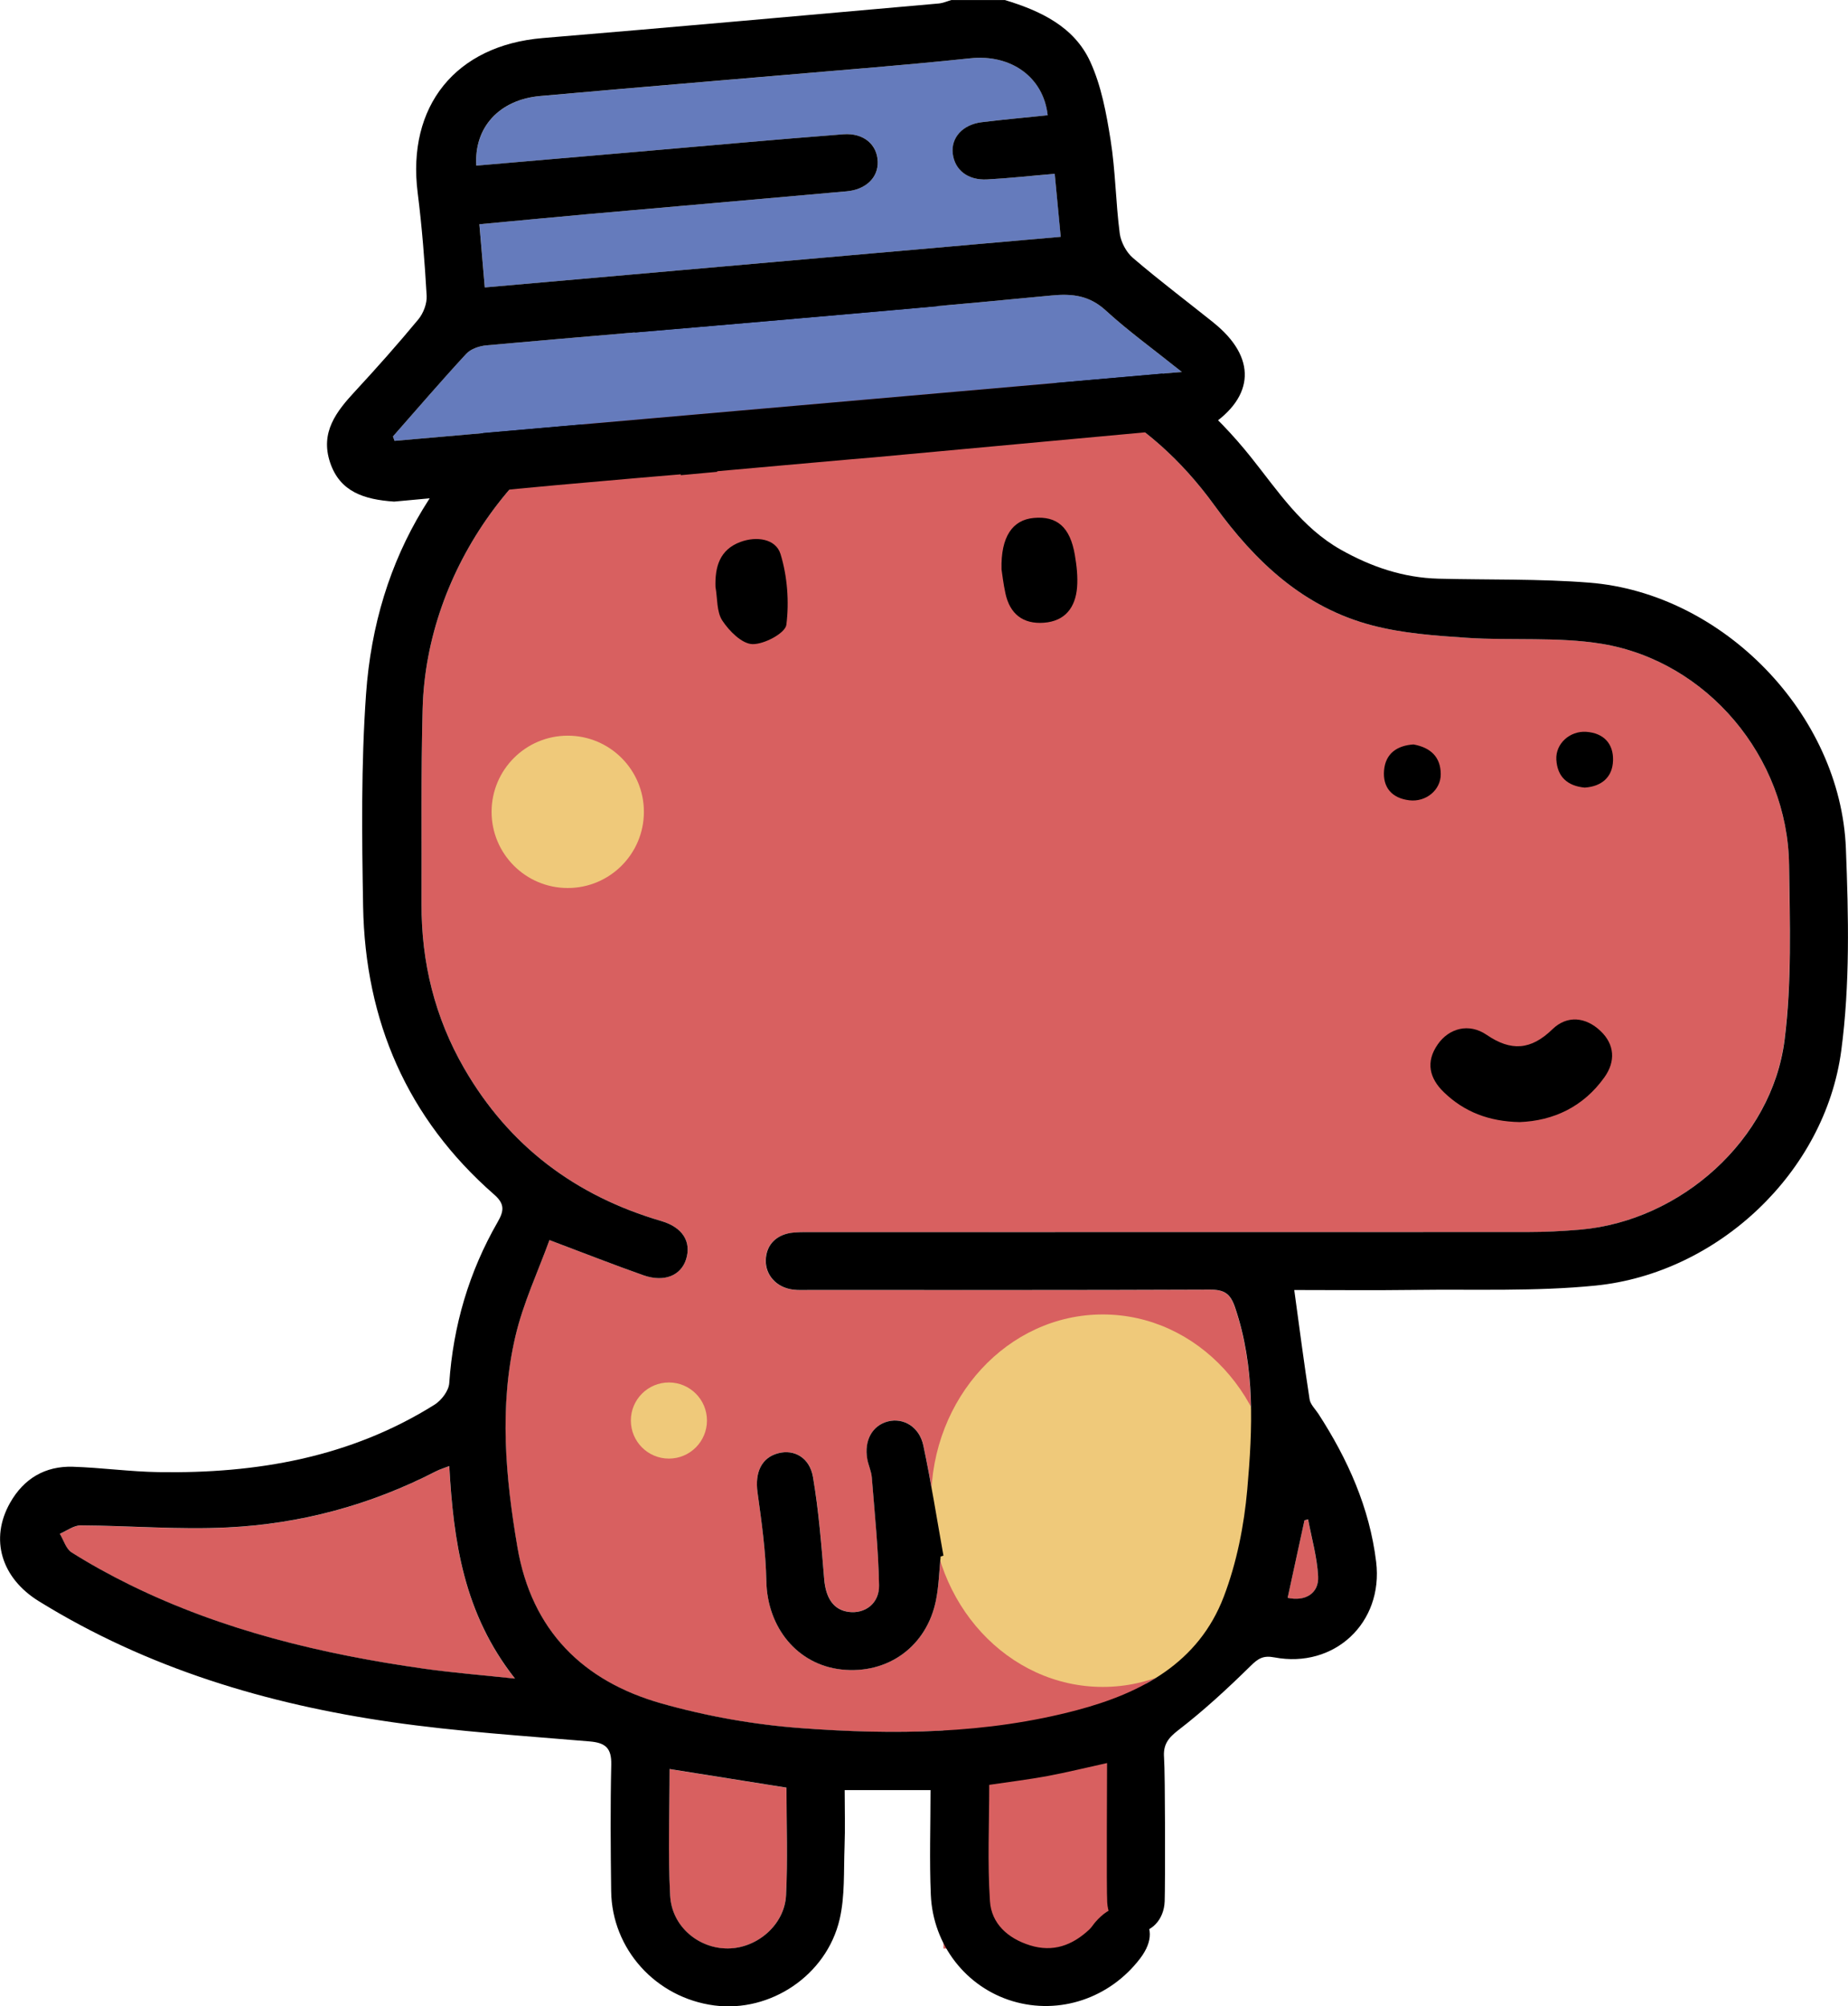 <?xml version="1.0" encoding="UTF-8"?><svg id="Camada_2" xmlns="http://www.w3.org/2000/svg" viewBox="0 0 385.62 418.54"><defs><style>.cls-1{fill:#657bbc;}.cls-2{fill:#d86060;}.cls-3{fill:#efc97a;}</style></defs><g id="Camada_1-2"><g><g><path class="cls-2" d="M373.32,180.35c-.29-22.33-17.06-42.42-39.07-46.04-9.23-1.51-18.83-.63-28.23-1.26-6.59-.44-13.31-.92-19.66-2.58-14.3-3.73-24.39-13.24-32.92-25.01-13.91-19.21-33-29.14-56.77-29.63-11.57-.24-23.15-.01-34.73-.02-8.88,0-17.38,1.94-25.65,5.04-27.39,10.28-47.33,37.85-48.1,67-.36,13.56-.18,27.14-.23,40.71-.05,12.2,2.77,23.68,8.88,34.28,9.36,16.22,23.23,26.63,41.14,31.88,4.51,1.32,6.31,4.36,5.19,7.96-1.07,3.42-4.56,4.88-8.89,3.36-6.23-2.19-12.37-4.62-19.64-7.35-2.36,6.52-5.49,13.15-7.12,20.13-3.4,14.59-2.07,29.32,.43,43.96,2.96,17.36,13.67,27.96,30.03,32.59,9.51,2.69,19.45,4.45,29.3,5.17,9.87,.73,19.76,1.03,29.59,.48v45.47h42.29v-55.27c7.13-3.92,12.92-9.58,16.17-18.11,2.7-7.08,4.24-14.83,4.91-22.41,1.11-12.68,1.67-25.47-2.54-37.91-.99-2.94-2.26-3.76-5.27-3.75-27.81,.12-55.62,.07-83.43,.07-1.2,0-2.41,.07-3.59-.08-3.4-.44-5.72-3-5.65-6.13,.08-3.27,2.3-5.48,5.9-5.77,1.46-.12,2.92-.08,4.39-.08,49.5,0,99,0,148.5-.02,3.72,0,7.45-.18,11.15-.5,20.97-1.8,40.01-18.75,42.65-39.55,1.53-12.06,1.1-24.41,.94-36.62Zm-210.9,122.8c3.29-.86,6.54,.88,7.24,4.99,1.19,7.01,1.75,14.13,2.33,21.23,.32,3.98,1.95,6.5,5.17,6.89,3.34,.41,6.36-1.75,6.28-5.56-.14-7.51-.91-15-1.51-22.5-.1-1.3-.72-2.55-.95-3.85-.68-3.9,1.07-7.01,4.34-7.84,3.2-.81,6.53,1.12,7.36,5.01,1.62,7.62,2.82,15.33,4.2,23-.2,.06-.4,.12-.6,.17-.3,3.03-.37,6.1-.96,9.08-1.91,9.65-10.03,15.54-19.71,14.5-9.21-.99-15.51-8.75-15.7-18.46-.12-6.18-.99-12.37-1.84-18.51-.57-4.14,.83-7.24,4.34-8.15Z"/><path class="cls-2" d="M90.96,306.95c-13.66,7.04-28.25,10.97-43.51,11.71-10.18,.5-20.42-.37-30.63-.43-1.45,0-2.9,1.14-4.35,1.75,.8,1.33,1.29,3.15,2.46,3.89,3.92,2.47,8.01,4.72,12.18,6.77,19.39,9.53,40.12,14.48,61.37,17.49,5.93,.84,11.9,1.31,18.97,2.06-10.74-13.64-12.83-28.67-13.71-44.34-1.11,.43-1.98,.68-2.77,1.09Z"/><path class="cls-2" d="M139.71,369.06c0,8.93-.35,17.69,.12,26.41,.34,6.45,5.95,11.07,12.07,11.02,6.07-.04,11.8-4.92,12.11-11.08,.37-7.42,.09-14.86,.09-22.47-8.05-1.28-15.97-2.54-24.38-3.88Z"/><path class="cls-2" d="M272.95,316.97c-.25,.07-.51,.14-.76,.21-1.17,5.39-2.34,10.78-3.51,16.17,3.68,.8,6.55-.91,6.36-4.49-.21-3.99-1.35-7.93-2.09-11.89Z"/></g><g><path d="M317.12,234.08c-6.43-.12-11.6-2.14-15.83-6.23-2.99-2.89-3.86-6.29-1.27-9.99,2.36-3.38,6.51-4.49,10.18-1.99,5.12,3.5,9.26,3.2,13.75-1.16,3.06-2.97,6.94-2.56,10.02,.36,2.97,2.81,3.18,6.35,.83,9.65-4.42,6.21-10.67,9.09-17.69,9.36Z"/><path d="M149.3,122.51c-.14-4.26,.87-7.84,5.2-9.45,3.34-1.24,7.38-.69,8.37,2.52,1.43,4.66,1.82,9.93,1.22,14.76-.22,1.73-4.64,4.1-7.08,4.03-2.19-.06-4.83-2.71-6.27-4.89-1.22-1.83-1.01-4.62-1.43-6.98Z"/><path d="M208.99,118.8c-.18-6.85,2.3-10.35,6.73-10.75,4.87-.44,7.59,1.93,8.57,7.74,.38,2.22,.64,4.53,.46,6.76-.34,4.16-2.49,7.04-6.93,7.36-4.34,.32-7.08-1.82-8.01-6.09-.45-2.05-.68-4.15-.82-5.03Z"/><path d="M330.73,164.31c-3.67-.34-5.76-2.27-5.97-5.83-.2-3.32,2.81-6.05,6.25-5.81,3.65,.26,5.68,2.48,5.58,5.97-.1,3.52-2.41,5.41-5.86,5.66Z"/><path d="M294.95,155.3c3.56,.65,5.67,2.6,5.69,6.19,.02,3.34-3.11,5.88-6.57,5.46-3.62-.44-5.56-2.68-5.26-6.23,.3-3.58,2.78-5.2,6.15-5.42Z"/></g><circle class="cls-3" cx="118.47" cy="169.36" r="15.89"/><circle class="cls-3" cx="139.58" cy="296.34" r="7.94"/><ellipse class="cls-3" cx="230.11" cy="313.06" rx="35.81" ry="38.85"/><g><path d="M182.31,63.96c6.43,0,12.88-.36,19.28,.06,24.41,1.63,44.22,12.3,59.44,31.35,5.64,7.06,10.58,14.69,18.75,19.3,6.35,3.58,13.06,5.86,20.39,6.05,10.5,.27,21.04,0,31.5,.83,27.88,2.22,52.42,27.47,53.51,55.47,.55,14.04,.88,28.31-.97,42.17-3.4,25.42-25.8,46.45-51.3,49-12.52,1.25-25.23,.73-37.85,.9-8.37,.11-16.74,.02-24.99,.02,1.06,7.75,2.04,15.29,3.2,22.8,.17,1.08,1.18,2.03,1.83,3.02,6.14,9.47,10.69,19.61,12.06,30.9,1.54,12.7-8.72,22.29-21.24,19.92-2.31-.44-3.37,.21-4.95,1.77-4.79,4.71-9.76,9.3-15.07,13.39-2.18,1.68-3.21,3.06-3,5.75,.25,3.31,.25,26.65,.13,29.97-.14,3.88-2.8,6.6-6.14,6.56-3.19-.04-5.62-2.54-5.85-6.33-.17-2.77-.03-25.56-.03-29.07-4.55,1-8.47,1.97-12.43,2.71-3.9,.72-7.85,1.2-12.16,1.84,0,8.12-.39,16.23,.15,24.27,.31,4.68,3.74,7.76,8.33,9.2,4.83,1.52,8.86,.02,12.4-3.29,.48-.45,.83-1.04,1.26-1.54,3.1-3.58,6.38-4.16,9.3-1.64,2.74,2.35,2.76,5.65,.06,9.2-6.34,8.32-16.83,11.84-26.6,8.93-9.68-2.89-16.64-11.69-17.09-22.21-.3-7.16-.06-14.34-.06-21.83h-17.91c0,4.02,.12,7.95-.03,11.87-.19,5.03,.1,10.22-1.02,15.06-2.73,11.75-14.49,19.52-26.15,18-12.18-1.6-21.38-11.72-21.53-23.87-.11-8.78-.18-17.56,.02-26.34,.08-3.46-1.17-4.59-4.51-4.87-13.77-1.17-27.59-2.05-41.25-4.02-26.09-3.76-51.03-11.23-73.67-25.22-7.89-4.87-10.28-13-6.02-20.53,2.86-5.06,7.31-7.71,13.11-7.53,5.97,.19,11.93,1.03,17.91,1.12,20.39,.33,39.95-3.04,57.56-14.07,1.43-.9,2.95-2.89,3.06-4.46,.82-12.01,4.12-23.24,10.11-33.65,1.32-2.29,1.52-3.75-.72-5.71-18.17-15.88-26.93-36.23-27.36-60.12-.26-14.75-.43-29.57,.61-44.27,2.04-28.95,16.04-51.27,40.09-67.27,15.92-10.59,33.77-14.4,52.66-14.14,1.99,.03,3.99-.04,5.98-.1m-60.45,195.36c-2.36,6.52-5.49,13.15-7.12,20.13-3.4,14.6-2.07,29.32,.43,43.96,2.96,17.36,13.67,27.96,30.03,32.59,9.51,2.69,19.45,4.45,29.3,5.17,19.26,1.42,38.57,1.24,57.45-3.77,13.46-3.57,25.34-9.86,30.61-23.65,2.7-7.08,4.24-14.83,4.91-22.41,1.11-12.68,1.67-25.47-2.54-37.91-.99-2.94-2.26-3.76-5.27-3.75-27.81,.12-55.62,.07-83.43,.07-1.2,0-2.41,.07-3.59-.08-3.4-.44-5.72-3-5.65-6.13,.08-3.27,2.3-5.48,5.9-5.77,1.46-.12,2.92-.08,4.39-.08,49.5,0,99,0,148.5-.02,3.72,0,7.45-.18,11.15-.5,20.97-1.8,40.01-18.75,42.65-39.55,1.53-12.06,1.1-24.41,.94-36.62-.29-22.33-17.06-42.42-39.07-46.04-9.23-1.51-18.83-.63-28.23-1.26-6.59-.44-13.31-.92-19.66-2.58-14.3-3.73-24.39-13.24-32.92-25.01-13.91-19.21-33-29.14-56.77-29.63-11.57-.24-23.15-.01-34.73-.02-8.88,0-17.38,1.94-25.65,5.04-27.39,10.28-47.33,37.85-48.1,67-.36,13.56-.18,27.14-.23,40.71-.05,12.2,2.77,23.68,8.88,34.28,9.36,16.22,23.23,26.63,41.14,31.88,4.51,1.32,6.31,4.36,5.19,7.96-1.07,3.42-4.56,4.88-8.89,3.36-6.23-2.19-12.37-4.62-19.64-7.35Zm-20.92,47.17c-1.11,.43-1.98,.68-2.77,1.09-13.66,7.04-28.25,10.97-43.51,11.71-10.18,.5-20.42-.37-30.63-.43-1.45,0-2.9,1.14-4.35,1.75,.8,1.33,1.29,3.15,2.46,3.89,3.92,2.47,8.01,4.72,12.18,6.77,19.39,9.53,40.12,14.48,61.37,17.49,5.93,.84,11.9,1.31,18.97,2.06-10.74-13.64-12.83-28.67-13.71-44.34Zm45.98,63.2c0,8.93-.35,17.69,.12,26.41,.34,6.45,5.95,11.07,12.07,11.02,6.07-.04,11.8-4.92,12.11-11.08,.37-7.42,.09-14.86,.09-22.47-8.05-1.28-15.97-2.54-24.38-3.88Zm128.97-35.71c3.68,.8,6.55-.91,6.36-4.49-.21-3.99-1.35-7.93-2.09-11.89l-.76,.21c-1.17,5.39-2.34,10.78-3.51,16.17Z"/><path d="M196.28,324.7c-.3,3.03-.37,6.1-.96,9.08-1.91,9.65-10.03,15.54-19.71,14.5-9.21-.99-15.51-8.75-15.7-18.46-.12-6.18-.99-12.37-1.84-18.51-.57-4.14,.83-7.24,4.34-8.15,3.29-.86,6.54,.88,7.24,4.99,1.19,7.01,1.75,14.13,2.33,21.23,.32,3.98,1.95,6.5,5.17,6.89,3.34,.41,6.36-1.75,6.28-5.56-.14-7.51-.91-15-1.51-22.5-.1-1.3-.72-2.55-.95-3.85-.68-3.9,1.07-7.01,4.34-7.84,3.2-.81,6.53,1.12,7.36,5.01,1.62,7.62,2.82,15.33,4.2,23l-.6,.17Z"/></g><g><path class="cls-1" d="M230.74,64.77c-3.41-3.13-6.97-3.55-11.29-3.13-19.7,1.91-39.43,3.62-59.15,5.33-19.59,1.71-39.19,3.31-58.77,5.07-1.47,.13-3.27,.73-4.22,1.75-5.23,5.64-10.24,11.48-15.32,17.26,.11,.31,.23,.61,.34,.92,54.36-4.76,108.72-9.52,164.28-14.38-6.02-4.81-11.2-8.53-15.87-12.82Z"/><g><path class="cls-1" d="M99.4,34.55c11.36-.98,22.72-1.95,34.08-2.93,14.17-1.22,28.33-2.52,42.51-3.61,4.26-.33,7.06,2.17,7.18,5.71,.11,3.29-2.45,5.83-6.48,6.19-18.13,1.63-36.27,3.19-54.41,4.8-7.25,.64-14.5,1.35-22.24,2.07,.38,4.49,.74,8.66,1.13,13.18,40.21-3.53,80.08-7.04,120.18-10.56-.45-4.71-.85-8.88-1.25-13.14-5.11,.44-9.61,.94-14.12,1.17-4.03,.21-6.77-1.98-7.16-5.39-.39-3.29,2.05-6.04,6.01-6.54,4.59-.58,9.2-.98,13.8-1.46-.87-7.97-7.66-12.77-16.13-11.88-7.4,.78-14.81,1.45-22.23,2.09-22.51,1.94-45.03,3.78-67.53,5.79-8.53,.76-13.84,6.53-13.34,14.52Z"/><path d="M253.21,67.29c-5.61-4.49-11.35-8.81-16.8-13.48-1.4-1.19-2.52-3.32-2.76-5.14-.84-6.45-.88-13.02-1.9-19.43-.88-5.56-1.93-11.32-4.25-16.37-3.35-7.31-10.38-10.61-17.8-12.86h-11.18c-.88,.25-1.75,.64-2.65,.72-27.54,2.43-55.07,4.92-82.62,7.21-18.14,1.51-28.39,14.16-26.09,32.31,.9,7.12,1.46,14.28,1.87,21.45,.09,1.63-.68,3.65-1.74,4.93-4.24,5.12-8.66,10.1-13.18,14.98-3.94,4.25-7.33,8.57-5.23,14.87,2.05,6.13,7.1,7.73,13.36,8.16l16.5-1.52c.43-.18,.86-.31,1.27-.35,10.71-1.14,21.44-2.03,32.16-2.98,3.56-.32,7.13-.6,9.9-.84,0,.06-.01,.12-.02,.18l7.68-.71s-.08-.07-.13-.11c9.9-.88,19.08-1.72,28.26-2.52,1.5-.13,2.99-.25,4.49-.38l70.03-6.46c9.5-6.18,9.85-14.43,.83-21.65Zm-171.22,23.76c5.08-5.77,10.1-11.62,15.32-17.26,.95-1.02,2.75-1.62,4.22-1.75,19.59-1.76,39.18-3.36,58.77-5.07,19.72-1.72,39.45-3.42,59.15-5.33,4.32-.42,7.88,0,11.29,3.13,4.67,4.28,9.85,8.01,15.87,12.82-55.56,4.86-109.92,9.62-164.28,14.38-.11-.31-.23-.61-.34-.92ZM180.26,14.25c7.41-.64,14.83-1.31,22.23-2.09,8.47-.89,15.25,3.91,16.13,11.88-4.6,.48-9.21,.89-13.8,1.46-3.97,.5-6.4,3.25-6.01,6.54,.4,3.41,3.13,5.6,7.16,5.39,4.51-.23,9-.74,14.12-1.17,.41,4.26,.8,8.42,1.25,13.14-40.1,3.52-79.97,7.03-120.18,10.56-.39-4.52-.74-8.68-1.13-13.18,7.74-.72,14.99-1.42,22.24-2.07,18.14-1.61,36.28-3.17,54.41-4.8,4.04-.36,6.59-2.9,6.48-6.19-.12-3.54-2.91-6.03-7.18-5.71-14.18,1.09-28.34,2.39-42.51,3.61-11.36,.98-22.72,1.95-34.08,2.93-.5-7.98,4.8-13.76,13.34-14.52,22.5-2.01,45.02-3.85,67.53-5.79Z"/></g></g></g></g></svg>